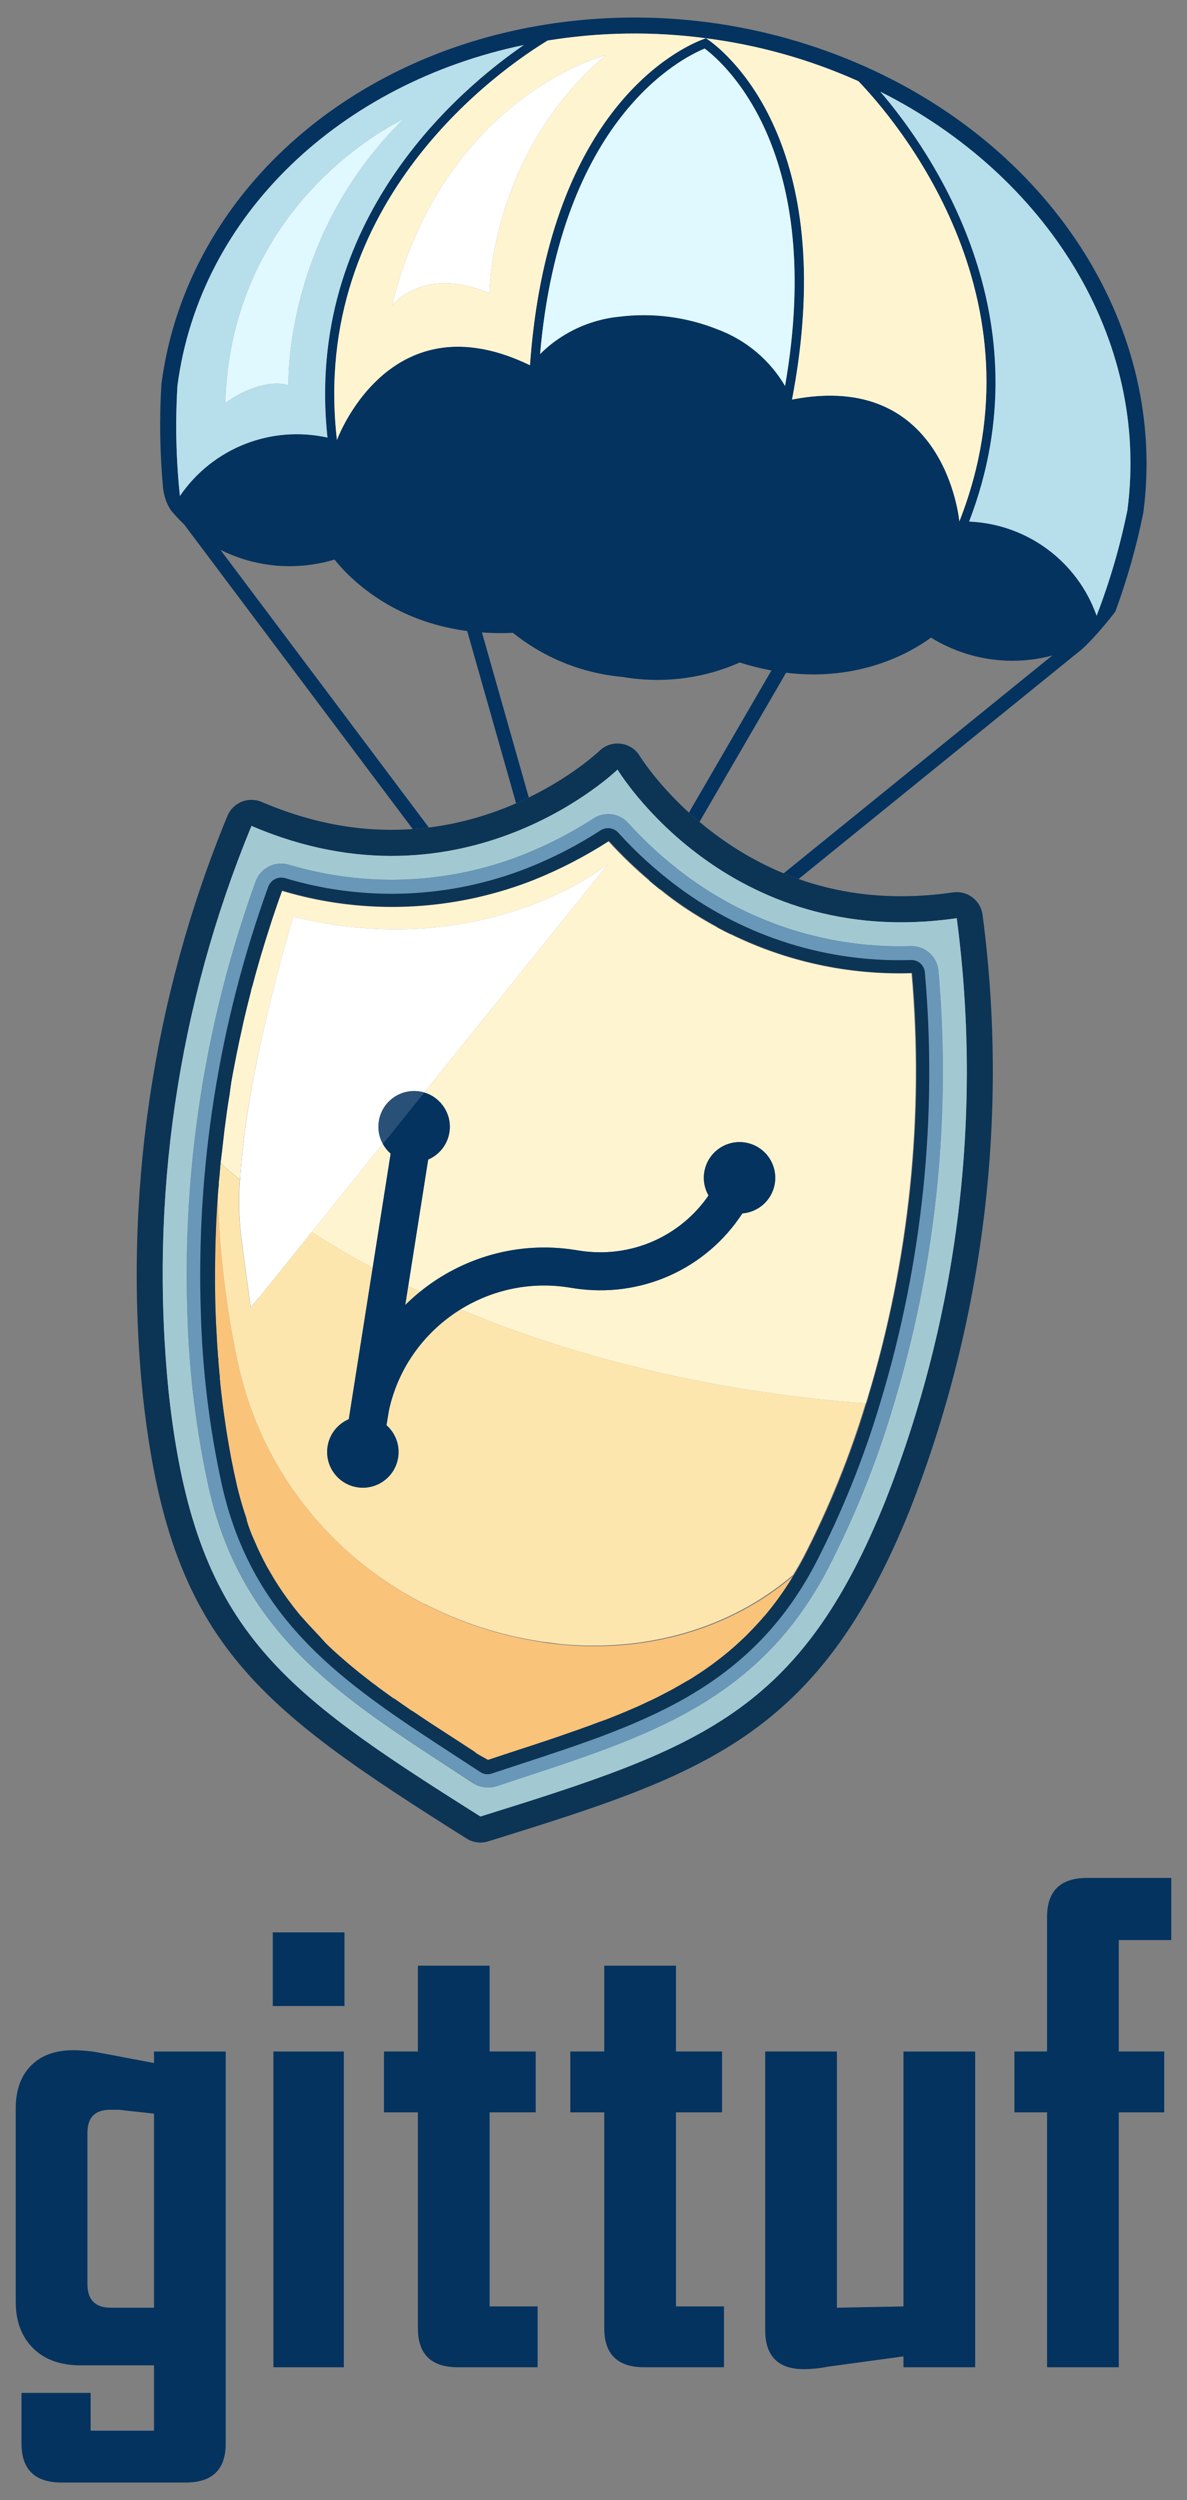 <?xml version="1.0" encoding="UTF-8"?>
<svg id="Layer_10" data-name="Layer 10" xmlns="http://www.w3.org/2000/svg" viewBox="0 0 475 1000">
  <rect x="0" y="0" width="475" height="1000" fill="#808080" stroke="none"/>
  <defs>
    <style>
      .cls-1, .cls-2 {
        fill: none;
      }

      .cls-1, .cls-2, .cls-3, .cls-4, .cls-5, .cls-6, .cls-7, .cls-8, .cls-9, .cls-10, .cls-11, .cls-12, .cls-13 {
        stroke-width: 0px;
      }

      .cls-2 {
        stroke: #fff;
        stroke-linecap: round;
        stroke-linejoin: round;
      }

      .cls-3 {
        opacity: .15;
      }

      .cls-3, .cls-10 {
        fill: #fff;
      }

      .cls-4 {
        fill: #f9c37a;
      }

      .cls-5 {
        fill: #a2c9d2;
      }

      .cls-6 {
        fill: #0c3455;
      }

      .cls-7 {
        fill: #e0f8ff;
      }

      .cls-8 {
        fill: #b7deeb;
      }

      .cls-9 {
        fill: #fde6ad;
      }

      .cls-11 {
        fill: #fff4d0;
      }

      .cls-12 {
        fill: #04335f;
      }

      .cls-13 {
        fill: #6897b8;
      }
    </style>
  </defs>
  <rect class="cls-12" x="109.152" y="772.927" width="28.692" height="29.461"/>
  <g>
    <path class="cls-1" d="M46.926,843.89h-2.886c-6.037,0-9.051,3.074-9.051,9.223v60.46c0,6.321,3.099,9.479,9.299,9.479h17.345v-77.624l-11.812-1.281c-.841-.168-1.805-.257-2.895-.257Z"/>
    <path class="cls-12" d="M61.632,825.189l-21.675-4.099c-1.702-.341-3.487-.597-5.357-.769-1.87-.168-3.654-.256-5.355-.256-7.141,0-12.75,2.049-16.828,6.148-4.084,4.099-6.121,9.823-6.121,17.165v77.368c0,7.686,2.293,13.834,6.885,18.446,4.587,4.611,10.964,6.917,19.126,6.917h29.325v26.131h-25.362v-15.115H8.602v20.239c0,10.416,5.38,15.628,16.14,15.628h49.52c10.708,0,16.064-5.212,16.064-15.628v-156.785h-28.693v4.611ZM61.632,923.052h-17.345c-6.2,0-9.299-3.158-9.299-9.479v-60.46c0-6.148,3.014-9.223,9.051-9.223h2.886c1.089,0,2.053.089,2.895.257l11.812,1.281v77.624Z"/>
    <rect class="cls-12" x="109.408" y="820.578" width="28.18" height="126.299"/>
    <path class="cls-12" d="M195.922,844.915h18.445v-24.337h-18.445v-34.329h-28.693v34.329h-13.577v24.337h13.577v86.335c0,10.42,5.34,15.627,16.028,15.627h31.878v-24.337h-19.213v-77.624Z"/>
    <path class="cls-12" d="M270.496,844.915h18.445v-24.337h-18.445v-34.329h-28.693v34.329h-13.577v24.337h13.577v86.335c0,10.42,5.34,15.627,16.028,15.627h31.878v-24.337h-19.213v-77.624Z"/>
    <path class="cls-12" d="M361.543,922.54l-26.643.512v-102.474h-28.692v111.441c0,10.42,5.184,15.627,15.554,15.627,1.362,0,2.89-.088,4.592-.256,1.697-.172,3.398-.428,5.099-.768l30.09-4.099v4.355h28.692v-126.299h-28.692v101.962Z"/>
    <path class="cls-12" d="M468.704,776.001v-24.85h-33.672c-10.688,0-16.028,5.212-16.028,15.628v53.799h-13.065v24.337h13.065v101.962h28.693v-101.962h18.189v-24.337h-18.189v-44.577h21.006Z"/>
  </g>
  <g>
    <path class="cls-1" d="M213.373,352.04c.038-.015.075-.033.111-.048-6.915,2.731-13.991,4.913-21.159,6.603l.028.037c7.12-1.693,14.15-3.87,21.019-6.592Z"/>
    <path class="cls-1" d="M186.961,252.41c-30.141-3.972-46.941-20.931-53.11-28.59-8.348,2.528-17.293,3.269-25.909,2.142-6.978-.913-13.619-2.97-19.727-6.031l83.39,111.067c13.324-1.666,25.078-5.387,34.926-9.683l-19.57-68.905Z"/>
    <path class="cls-1" d="M268.468,359.247c5.892,4.362,12.072,8.246,18.464,11.693l.184-.149c-6.361-3.437-12.515-7.307-18.382-11.65-1.51-1.127-2.971-2.313-4.443-3.488l-.125.216c1.426,1.136,2.841,2.286,4.303,3.378Z"/>
    <path class="cls-1" d="M259.844,352.32l.129-.223c-5.746-4.89-11.204-10.113-16.282-15.704-.077.049-.156.093-.232.142,5.108,5.621,10.6,10.873,16.384,15.785Z"/>
    <path class="cls-1" d="M421.084,262.188c-7.737,2.085-15.886,2.644-24.077,1.572-8.606-1.126-17.047-4.137-24.455-8.718-7.869,5.77-28.222,17.677-57.991,14.037l-34.643,59.661c8.787,7.396,19.999,14.945,33.675,20.588l107.492-87.14Z"/>
    <path class="cls-1" d="M292.474,373.554l-.181.146c22.392,10.967,47.241,16.405,72.441,15.595,5.01,57.267-.978,114.964-17.639,169.983-.2.674-.405,1.376-.632,2.047-.031-.002-.063-.005-.093-.007-6.405,21.142-14.712,41.661-24.82,61.305-1.338,2.515-2.716,4.912-4.114,7.251-26.024,22.234-59.762,30.821-92.982,27.737-2.791-.365-5.602-.733-8.43-1.103-15.924-2.455-31.353-7.443-45.699-14.776l-.386-.05c-2.914-1.502-5.785-3.11-8.619-4.798l-.364-.216-.958-.602c-7.899-4.813-15.276-10.366-22.046-16.561,6.862,6.305,14.35,11.948,22.375,16.828l.958.602.364.216c2.833,1.688,5.705,3.296,8.619,4.798l.386.05c14.347,7.333,29.775,12.321,45.7,14.776,2.832.483,5.641.85,8.429,1.103,33.159,3.083,66.605-5.427,92.573-27.407l.421-.636c1.398-2.339,2.763-4.626,4.115-7.251,10.117-19.662,18.431-40.2,24.838-61.363.228-.671.542-1.358.631-2.047,16.662-55.018,22.649-112.715,17.64-169.983-25.232.812-50.113-4.64-72.526-15.636Z"/>
    <path class="cls-1" d="M96.473,494.721l3.813,28.266.057-.071-3.794-28.129c-.225-1.896-.404-3.796-.539-5.698-.269-3.805-.36-7.621-.27-11.435.044-1.907.133-3.813.268-5.717,0-.01.001-.02.002-.029.001-.02.003-.04.004-.059-2.654-2.201-5.361-4.436-7.737-6.676-.003.03-.005.06-.008.09,2.474,2.23,5.038,4.43,7.663,6.608-.538,7.617-.357,15.267.541,22.85Z"/>
    <path class="cls-1" d="M256.055,302.455l.001.002c.128.211,6.654,10.723,19.628,22.582l33.015-56.857c-4.2-.781-8.445-1.837-12.682-3.184-13.677,6.047-28.741,8.217-43.59,6.275-1.123-.147-2.243-.317-3.363-.512-1.058-.09-2.185-.214-3.308-.361-14.847-1.942-28.847-7.914-40.507-17.276-4.204.201-8.343.138-12.387-.143l18.743,65.997c17.75-8.636,28.056-18.443,28.256-18.637,4.817-4.681,12.739-3.646,16.193,2.114Z"/>
    <path class="cls-1" d="M186.418,359.922l-.036-.048c-24.292,4.719-49.507,3.552-73.472-3.659-.02.053-.039.11-.059.163,24.003,7.186,49.252,8.318,73.567,3.544Z"/>
    <path class="cls-12" d="M346.154,26.608c-19.983-8.896-41.112-14.846-62.801-17.683-21.691-2.837-43.641-2.523-65.239.935-82.301,13.208-143.984,70.921-153.492,143.611l-.031.249-.013.194c-.839,13.753-.581,27.657.686,41.39.611,4.923,2.472,7.936,3.384,9.12l.001 0c1.572,1.877,3.245,3.641,5.001,5.3l91.511,121.884c2.182-.155,4.338-.348,6.444-.611l-83.39-111.067c6.108,3.062,12.749,5.119,19.727,6.031,8.616,1.127,17.561.386,25.909-2.142,6.168,7.66,22.969,24.618,53.11,28.59l19.57,68.905c1.751-.764,3.446-1.544,5.075-2.336l-18.743-65.997c4.043.281,8.182.344,12.387.143,11.661,9.362,25.66,15.333,40.507,17.276,1.123.147,2.249.271,3.308.361,1.12.194,2.24.365,3.363.512,14.849,1.942,29.914-.228,43.59-6.275,4.237,1.347,8.483,2.403,12.682,3.184l-33.015,56.857c1.339,1.223,2.759,2.46,4.233,3.702l34.643-59.661c29.768,3.64,50.122-8.267,57.991-14.037,7.409,4.581,15.849,7.593,24.455,8.718,8.191,1.072,16.341.513,24.077-1.572l-107.492,87.14c1.937.799,3.929,1.554,5.965,2.271l113.457-91.976c6.627-6.107,13.126-14.77,13.327-15.04,4.687-12.761,8.432-25.949,11.132-39.276l.047-.248.025-.191c9.508-72.69-35.256-144.327-111.391-178.26ZM451.16,204.033c-2.918,14.405-7.041,28.539-12.327,42.253-7.75-21.92-28.046-36.719-51.016-37.669,31.459-81.869-15.452-148.518-35.552-171.961,66.479,33.381,107.887,98.639,98.895,167.376ZM71.007,154.306c8.991-68.738,65.79-121.15,138.619-136.308-25.453,17.483-87.929,69.824-78.586,157.031-22.44-4.99-45.861,4.09-58.988,23.279l-.009.066c-.036-.005-.062-.038-.057-.074-1.547-14.612-1.875-29.327-.979-43.994ZM383.902,208.568s-5.393-60.704-66.955-48.757c1.981-10.366,3.288-20.058,4.029-29.112,7.171-87.52-38.46-115.39-38.46-115.39,0,0-51.263,15.196-66.845,101.615-1.612,8.94-2.842,18.642-3.594,29.168-7.934-3.85-15.164-6.026-21.73-6.923-.73-.1-1.451-.183-2.165-.252-18.547-1.783-31.601,6.744-40.152,16.068-2.631,2.869-4.836,5.813-6.643,8.555-.451.686-.879,1.358-1.282,2.014-.604.984-1.153,1.93-1.648,2.823-.33.595-.637,1.167-.921,1.711-1.842,3.537-2.701,5.9-2.701,5.9C123.742,79.873,201.468,26.908,219.133,16.219c20.968-3.417,42.326-3.723,63.383-.91,21.073,2.698,41.634,8.487,61.018,17.182,14.321,14.873,75.809,86.048,40.367,176.076ZM281.988,19.428c8.117,6.074,48.447,41.587,32.169,134.961-6.072-10.338-15.531-18.353-26.878-22.591-12.464-5.008-25.994-6.778-39.326-5.144-7.046.688-13.803,2.785-19.905,6.091-1.525.827-3.009,1.729-4.447,2.704-1.438.975-2.829,2.022-4.168,3.138-1.146.955-2.243,1.972-3.308,3.027v-0c8.246-94.192,56.494-118.363,65.863-122.186Z"/>
    <path class="cls-12" d="M192.353,358.632l-.028-.037c-1.974.466-3.955.892-5.943,1.278l.036.048c1.985-.39,3.963-.821,5.935-1.29Z"/>
    <path class="cls-12" d="M264.166,355.87l.125-.216c-1.459-1.164-2.898-2.349-4.318-3.558l-.129.223c1.42,1.207,2.862,2.388,4.322,3.55Z"/>
    <path class="cls-12" d="M292.293,373.701l.181-.146c-1.803-.884-3.588-1.807-5.358-2.763l-.184.149c1.771.955,3.557,1.877,5.361,2.76Z"/>
    <path class="cls-8" d="M352.265,36.657c20.101,23.443,67.011,90.092,35.552,171.961,22.97.95,43.266,15.749,51.016,37.669,5.286-13.714,9.409-27.848,12.327-42.253,8.992-68.737-32.416-133.996-98.895-167.376Z"/>
    <path class="cls-8" d="M72.042,198.374l.009-.066c13.127-19.189,36.548-28.27,58.988-23.279-9.343-87.207,53.134-139.548,78.586-157.031-72.829,15.158-129.628,67.571-138.619,136.308-.896,14.666-.569,29.382.979,43.994-.005.036.021.069.057.074ZM161.446,47.673c-48.097,47.044-46.016,106.348-46.016,106.348-12.019-3.126-25.28,7.203-25.28,7.203,2.462-82.163,71.295-113.551,71.295-113.551Z"/>
    <path class="cls-8" d="M223.601,135.448c-1.438.975-2.829,2.022-4.168,3.138,1.339-1.117,2.73-2.164,4.168-3.138Z"/>
    <path class="cls-8" d="M216.125,141.613c1.065-1.055,2.163-2.072,3.308-3.027-1.146.955-2.243,1.972-3.308,3.027v0Z"/>
    <path class="cls-8" d="M228.049,132.744c-1.524.827-3.009,1.729-4.447,2.704,1.438-.975,2.922-1.877,4.447-2.704Z"/>
    <path class="cls-7" d="M216.125,141.613c1.065-1.055,2.163-2.072,3.308-3.027,1.339-1.117,2.73-2.164,4.168-3.138,1.438-.975,2.923-1.877,4.447-2.704,6.102-3.306,12.859-5.403,19.905-6.091,13.332-1.634,26.862.136,39.326,5.144,11.347,4.238,20.806,12.253,26.878,22.591,16.278-93.374-24.052-128.887-32.169-134.961-9.369,3.823-57.617,27.993-65.863,122.186Z"/>
    <path class="cls-7" d="M115.43,154.021s-2.081-59.304,46.016-106.348c0,0-68.833,31.388-71.295,113.551,0,0,13.261-10.329,25.28-7.203Z"/>
    <path class="cls-11" d="M219.133,16.219c-17.665,10.689-95.391,63.654-84.298,159.769,0,0,.859-2.363,2.701-5.9.283-.544.591-1.116.921-1.711.495-.893,1.044-1.839,1.648-2.823.403-.656.83-1.329,1.282-2.014,1.807-2.742,4.012-5.686,6.643-8.555,8.551-9.323,21.605-17.851,40.152-16.068.714.069,1.435.152,2.165.252,6.566.897,13.797,3.073,21.73,6.923.752-10.526,1.982-20.228,3.594-29.168,15.582-86.42,66.845-101.615,66.845-101.615-21.057-2.813-42.416-2.507-63.383.91ZM195.836,117.303c-26.479-11.345-38.954,4.857-38.954,4.857,20.726-83.765,85.593-100.135,85.593-100.135-46.589,39.474-46.639,95.278-46.639,95.278Z"/>
    <path class="cls-11" d="M343.535,32.492c-19.384-8.695-39.945-14.484-61.018-17.182,0,0,45.631,27.87,38.46,115.39-.742,9.054-2.049,18.746-4.029,29.112,61.562-11.947,66.955,48.757,66.955,48.757,35.442-90.028-26.046-161.203-40.367-176.076Z"/>
    <path class="cls-10" d="M156.882,122.16s12.475-16.202,38.954-4.857c0,0,.05-55.804,46.639-95.278,0,0-64.867,16.37-85.593,100.135Z"/>
    <path class="cls-6" d="M279.917,328.741c-1.475-1.242-2.895-2.479-4.233-3.702-12.974-11.859-19.5-22.371-19.628-22.582l-.001-.002c-3.455-5.76-11.376-6.794-16.193-2.114-.2.194-10.506,10.001-28.256,18.637-1.629.792-3.323,1.572-5.075,2.336-9.848,4.296-21.601,8.017-34.926,9.683-2.106.263-4.262.456-6.444.611-7.647.542-15.74.406-24.246-.707-12.017-1.572-24.187-4.981-36.17-10.13l-.001-0c-5.339-2.295-11.524.223-13.741,5.595l-.001.001c-30.137,72.998-41.846,153.116-33.852,231.756,10.691,98.689,45.307,124.171,129.552,177.274l.001 0c2.58,1.626,5.742,2.039,8.653,1.132l.001-0c85.111-26.515,131.993-41.12,168.769-132.694,29.623-75.372,39.673-157.653,29.061-237.941v-.001c-.762-5.757-6.084-9.78-11.83-8.942h0c-12.868,1.874-25.475,2.028-37.469.462l-.014-.002c-8.771-1.147-16.868-3.19-24.318-5.813-2.036-.717-4.027-1.472-5.965-2.271-13.676-5.643-24.888-13.191-33.675-20.588ZM382.859,367.262c10.408,78.743.626,158.84-28.429,232.763-34.241,85.266-74.192,99.15-162.171,126.56-80.942-51.02-114.482-74.796-124.75-169.583-7.84-77.128,3.539-154.998,33.123-226.657,85.501,36.738,146.49-22.531,146.49-22.531,0,0,43.708,72.851,135.738,59.448Z"/>
    <path class="cls-6" d="M74.747,503.415c.102-7.347.38-14.685.831-22.008-.451,7.323-.729,14.661-.831,22.008Z"/>
    <path class="cls-6" d="M239.203,326.447c1.189-.501,2.439-.775,3.692-.83-1.253.055-2.503.329-3.692.83Z"/>
    <path class="cls-6" d="M75.578,481.407c.903-14.646,2.502-29.233,4.789-43.711-2.287,14.478-3.886,29.065-4.789,43.711Z"/>
    <path class="cls-6" d="M83.577,595.248c-5.039-22.938-7.922-46.298-8.61-69.773.679,23.503,3.558,46.89,8.599,69.856,13.94,61.364,56.938,85.873,105.757,117.925,1.373.885,2.91,1.432,4.489,1.635-1.582-.229-3.116-.805-4.478-1.717-48.824-32.024-91.817-56.561-105.757-117.925Z"/>
    <path class="cls-6" d="M107.608,346.576c-1.786.899-3.325,2.289-4.4,4.059,1.075-1.771,2.614-3.16,4.4-4.059Z"/>
    <path class="cls-6" d="M145.277,351.424c3.797.303,7.601.459,11.404.459-3.803,0-7.607-.156-11.404-.459Z"/>
    <path class="cls-6" d="M174.591,350.762c-5.903.743-11.846,1.118-17.791,1.123,5.946-.005,11.889-.38,17.791-1.123Z"/>
    <path class="cls-6" d="M107.608,346.576c1.787-.899,3.82-1.307,5.882-1.115-2.062-.192-4.095.216-5.882,1.115Z"/>
    <path class="cls-6" d="M82.213,426.859c1.973-10.815,4.334-21.563,7.076-32.221-2.743,10.658-5.103,21.406-7.076,32.221Z"/>
    <path class="cls-6" d="M128.304,349.028c3.259.658,6.533,1.206,9.818,1.635-3.286-.429-6.559-.976-9.818-1.635Z"/>
    <path class="cls-6" d="M92.161,384.01c1.999-7.064,4.167-14.086,6.504-21.059-2.337,6.973-4.505,13.995-6.504,21.059Z"/>
    <path class="cls-6" d="M193.932,714.906c-.021-.003-.042-.002-.062-.005.02.002.041.003.062.005Z"/>
    <path class="cls-6" d="M209.265,341.892c-11.215,4.423-22.867,7.383-34.674,8.87,11.807-1.487,23.459-4.447,34.674-8.87Z"/>
    <path class="cls-6" d="M230.698,331.521c-6.875,3.981-14.038,7.448-21.433,10.371,7.395-2.923,14.559-6.39,21.433-10.371Z"/>
    <path class="cls-5" d="M247.121,307.814s-60.989,59.268-146.49,22.531c-29.584,71.659-40.963,149.529-33.123,226.657,10.269,94.787,43.808,118.563,124.75,169.583,87.979-27.41,127.929-41.294,162.171-126.56,29.054-73.923,38.837-154.02,28.429-232.763-92.03,13.403-135.738-59.448-135.738-59.448ZM311.693,370.09c1.866.668,3.745,1.298,5.637,1.888,3.783,1.181,7.615,2.204,11.488,3.068,11.614,2.591,23.58,3.741,35.631,3.369,2.144-.055,4.166.517,5.883,1.553,1.718,1.036,3.132,2.537,4.059,4.341.619,1.202,1.02,2.539,1.153,3.963,4.498,51.339.363,103.017-12.183,152.896-1.792,7.126-3.756,14.214-5.891,21.26-6.702,22.537-15.499,44.397-26.277,65.294-29.228,55.718-77.11,68.339-132.503,86.759-1.554.502-3.179.635-4.757.425-.021-.002-.042-.003-.062-.005-.02-.003-.039-.008-.059-.01-1.579-.203-3.116-.75-4.489-1.635-48.82-32.052-91.817-56.561-105.757-117.925-5.041-22.966-7.92-46.353-8.599-69.856-.249-7.358-.321-14.713-.22-22.06.102-7.347.38-14.685.831-22.008.903-14.646,2.502-29.233,4.789-43.711.573-3.62,1.187-7.232,1.846-10.837,1.973-10.815,4.334-21.563,7.076-32.221.915-3.553,1.872-7.096,2.871-10.628,1.999-7.064,4.167-14.086,6.504-21.059,1.168-3.486,2.38-6.961,3.633-10.422.247-.671.553-1.303.911-1.894,1.075-1.771,2.614-3.16,4.4-4.059,1.787-.899,3.82-1.307,5.882-1.115.687.064,1.378.195,2.063.396,4.212,1.262,8.47,2.306,12.751,3.171,3.259.658,6.532,1.206,9.818,1.635,2.381.311,4.765.57,7.154.761,3.797.303,7.601.459,11.404.459.04,0,.079.002.118.002,5.946-.005,11.889-.38,17.791-1.123,11.807-1.487,23.459-4.447,34.674-8.87,7.395-2.923,14.559-6.39,21.433-10.371,2.292-1.327,4.552-2.711,6.776-4.152.556-.365,1.136-.672,1.729-.923,1.189-.501,2.439-.775,3.692-.83,3.13-.137,6.273,1.094,8.491,3.573,7.119,7.856,14.999,14.988,23.525,21.29,11.317,8.352,23.719,14.933,36.781,19.611Z"/>
    <path class="cls-13" d="M274.911,350.479c-8.526-6.302-16.406-13.433-23.525-21.29-2.218-2.478-5.36-3.71-8.491-3.573-1.253.055-2.503.329-3.692.83-.594.25-1.173.558-1.729.923-2.225,1.44-4.484,2.824-6.776,4.152-6.875,3.981-14.038,7.448-21.433,10.371-11.215,4.423-22.867,7.383-34.674,8.87-5.903.743-11.846,1.118-17.791,1.123-.04 0-.079-.002-.118-.002-3.803-0-7.607-.156-11.404-.459-2.389-.191-4.773-.45-7.154-.761-3.285-.429-6.559-.976-9.818-1.635-4.281-.865-8.538-1.909-12.751-3.171-.685-.201-1.376-.332-2.063-.396-2.062-.192-4.095.216-5.882,1.115-1.786.899-3.325,2.289-4.4,4.059-.358.59-.664,1.223-.911,1.894-1.253,3.461-2.464,6.936-3.633,10.422-2.337,6.973-4.505,13.995-6.504,21.059-.999,3.532-1.956,7.075-2.871,10.628-2.743,10.658-5.103,21.406-7.076,32.221-.658,3.605-1.273,7.218-1.846,10.837-2.287,14.478-3.886,29.065-4.789,43.711-.451,7.323-.729,14.661-.831,22.008-.101,7.347-.029,14.702.22,22.06.688,23.475,3.571,46.835,8.61,69.773,13.94,61.364,56.934,85.901,105.757,117.925,1.362.912,2.896,1.489,4.478,1.717.02.003.039.008.059.01.02.003.041.002.062.005,1.578.21,3.203.076,4.757-.425,55.393-18.42,103.275-31.041,132.503-86.759,10.778-20.897,19.576-42.757,26.277-65.294,2.135-7.046,4.099-14.135,5.891-21.26,12.546-49.879,16.681-101.557,12.183-152.896-.132-1.423-.534-2.76-1.153-3.963-.927-1.804-2.341-3.305-4.059-4.341-1.717-1.036-3.739-1.608-5.883-1.553-12.051.373-24.017-.778-35.631-3.369-3.872-.864-7.705-1.887-11.488-3.068-1.892-.59-3.772-1.22-5.637-1.888-13.062-4.678-25.465-11.259-36.781-19.611ZM364.586,384.008c2.862-.077,5.284,2.098,5.516,4.953,5.089,57.956-.962,116.35-17.824,172.032-6.617,22.202-15.287,43.74-25.899,64.335-28.305,54.017-75.53,66.108-129.397,83.999-1.553.596-3.298.419-4.701-.475-47.48-31.148-89.92-54.996-103.42-114.593-4.984-22.626-7.823-45.672-8.48-68.832-1.969-58.144,7.195-116.128,26.997-170.832.127-.332.284-.645.466-.937.545-.877,1.314-1.567,2.204-2.018,1.187-.602,2.589-.78,3.962-.409,3.994,1.2,8.023,2.228,12.077,3.084,12.165,2.567,24.556,3.584,36.883,3.066,4.108-.173,8.21-.517,12.294-1.031,4.083-.514,8.148-1.198,12.186-2.052,8.074-1.708,16.032-4.096,23.789-7.159,10.192-4.033,19.955-9.073,29.147-15.044,2.244-1.391,5.158-1.01,6.969.912,7.357,8.136,15.504,15.518,24.324,22.039,26.832,19.824,59.562,30.028,92.906,28.964Z"/>
    <path class="cls-4" d="M224.782,657.877c-2.787-.253-5.597-.62-8.429-1.103-15.925-2.455-31.354-7.443-45.7-14.776l-.386-.05c-2.914-1.502-5.786-3.11-8.619-4.798l-.364-.216-.958-.602c-8.025-4.88-15.513-10.524-22.375-16.828-11.432-10.461-21.13-22.757-28.657-36.443-1.879-3.412-3.631-6.947-5.229-10.575-2.968-6.769-5.409-13.758-7.297-20.904-.441-1.627-.845-3.249-1.212-4.866-.167-.862-.366-1.701-.537-2.536-.514-2.281-.914-4.154-1.425-6.883-.512-2.729-1.041-5.32-1.481-8.179-2.731-16.615-4.392-33.389-4.974-50.217l-.004-.127c-.138,1.94-.27,3.872-.363,5.711l-.224,4.286c-.122,2.646-.217,5.295-.311,7.945-.037,1.564-.072,2.905-.093,4.359-.053,2.832-.083,5.63-.089,8.394.003,1.261-.021,2.519-.018,3.78.036,4.011.098,8.026.248,12.025.059,1.269.089,2.533.147,3.802.058.848.087,1.272.148,2.513s.12,2.509.206,3.781l.092,1.861c.053,1.099.16,2.206.24,3.309l.168,2.572c.177.359.13.717.087,1.048.122,1.641.274,3.258.424,4.903.08.683.126,1.389.206,2.072l-.047.358c.042.538.225,1.066.159,1.562.274,2.614.553,5.2.886,7.793l.416,3.249.918,6.48.556,3.463c.356,2.204.743,4.384,1.127,6.592.205,1.007.382,2.011.558,3.015.624,3.164,1.274,6.331,1.987,9.45.51,2.308,1.09,4.514,1.698,6.723l.5,1.747c.541,1.864,1.141,3.708,1.747,5.496l.217.701c-.014.064-.023.128-.026.193.543,2.06,1.301,3.981,2.035,5.87l.623,1.454c.636,1.344,1.244,2.909,1.901,4.312l.705,1.465c.858,1.793,1.723,3.532,2.651,5.222l.293.543c.873,1.459,1.733,3.029,2.634,4.492l.389.667.376.554c1.319,2.134,2.678,4.161,4.1,6.14l.639.896c1.474,2.014,3.006,4.008,4.577,5.922l.219.253.339.409.366.412c1.88,2.123,3.839,4.285,5.836,6.367l.318.35.394.416.545.548,2.716,3.017.942.936c1.272,1.203,2.571,2.41,3.901,3.592l.854.756,3.195,2.772,1.365,1.131,2.909,2.398.837.67.611.472,2.236,1.75,1.194.941.637.476.844.615,1.071.812.587.441c1.966,1.462,3.964,2.9,5.989,4.342l.193.025.463.313,6.676,4.656.193.025c2.265,1.529,4.556,3.089,6.903,4.629l.543.351.36.243,10.849,7.023,2.245,1.471,3.77,2.455.94.739.801.525,3.813,2.124,8.2-2.71.936-.298,4.919-1.626,1.492-.477,3.19-1.04,1.788-.607,2.928-.962,1.789-.607,2.932-.989,1.616-.573,3.228-1.119,1.292-.447c1.495-.505,2.965-1.041,4.437-1.577l.587-.203,3.74-1.388,1.503-.56,2.939-1.045,1.654-.652,2.574-1.036,1.716-.7,2.459-1.023,1.724-.755,2.405-1.03,1.699-.786,2.36-1.12,1.67-.762,2.425-1.196,1.504-.784c.926-.439,1.804-.941,2.706-1.411l1.172-.603,3.754-2.143.789-.457,3.028-1.733,1.346-.861,2.296-1.493,1.474-.984,2.096-1.463,1.485-1.067,1.99-1.505,1.496-1.149c.654-.503,1.471-1.181,1.942-1.567s.97-.77,1.444-1.184l1.929-1.681,1.364-1.222c.665-.585,1.31-1.23,1.978-1.843l1.248-1.182c.71-.72,1.452-1.463,2.17-2.238.322-.322.64-.617.939-.97,1.035-1.06,2.049-2.161,3.038-3.301l.732-.885c.742-.743,1.474-1.628,2.179-2.517.396-.453.739-.94,1.107-1.396l1.788-2.316,1.161-1.585,1.615-2.282,1.182-1.751c.493-.776,1.123-1.73,1.509-2.324.386-.594.776-1.216,1.141-1.868l.278-.421c-25.968,21.98-59.415,30.49-92.573,27.407Z"/>
    <path class="cls-9" d="M92.114,529.119c.44,2.859.969,5.45,1.481,8.179.511,2.729.911,4.602,1.425,6.883.171.835.37,1.674.537,2.536.367,1.617.772,3.239,1.212,4.866,1.888,7.146,4.329,14.135,7.297,20.904,1.598,3.627,3.349,7.163,5.229,10.575,7.527,13.686,17.225,25.982,28.657,36.443,6.77,6.195,14.147,11.748,22.046,16.561l.958.602.364.216c2.834,1.687,5.705,3.296,8.619,4.798l.386.05c14.347,7.333,29.775,12.321,45.699,14.776,2.828.37,5.638.738,8.43,1.103,33.22,3.084,66.957-5.503,92.982-27.737,1.398-2.339,2.776-4.736,4.114-7.251,10.108-19.643,18.415-40.162,24.82-61.305-10.548-.739-21.163-1.82-31.902-3.225-1.123-.147-2.237-.307-3.356-.461-7.524-1.03-14.962-2.203-22.305-3.516-14.752-2.638-29.121-5.832-43.032-9.529-8.853-2.353-17.52-4.911-25.983-7.658-4.531-1.47-9.001-2.994-13.411-4.571-7.57-2.707-14.915-5.598-22.105-8.601-14.005,8.678-24.629,22.713-28.518,39.841-.121.584-.563,3.214-1.098,6.468,3.534,3.127,5.456,7.927,4.667,12.934-1.229,7.797-8.549,13.123-16.346,11.893-7.797-1.229-13.124-8.549-11.893-16.346.794-5.033,4.131-9.023,8.489-10.898l9.541-60.497c-5.124-2.741-10.118-5.555-14.953-8.447.002-.008.004-.017.007-.026-3.214-1.92-6.364-3.871-9.447-5.853l-.006.006-.004.006-10.63,13.189-10.63,13.189v-0.0 0l-3.092,3.836-.018-.136-.057.071-3.813-28.266c-.898-7.583-1.079-15.234-.541-22.85-2.625-2.178-5.189-4.377-7.663-6.608-.252,2.63-.4,5.272-.742,7.89l.018-.138c.032,1.041-.081,1.895-.196,2.776-.072.989-.143,1.987-.214,2.984l.004.127c.582,16.828,2.243,33.601,4.974,50.217Z"/>
    <path class="cls-9" d="M168.105,516.663c-1.592-.744-3.165-1.501-4.736-2.26l-1.194,7.572c1.888-1.872,3.869-3.643,5.93-5.313Z"/>
    <path class="cls-11" d="M156.323,461.443c-1.274-1.116-2.338-2.445-3.146-3.928l-28.455,35.311h0c3.083,1.982,6.233,3.933,9.447,5.853-.003.008-.005.017-.007.026,4.835,2.893,9.829,5.706,14.953,8.447l7.208-45.709Z"/>
    <path class="cls-11" d="M117.337,366.713c5.141,1.249,10.148,2.228,15.03,2.987,2.008.313,4.001.598,5.963.835,2.245.271,4.46.493,6.645.67.108.009.214.013.322.021,4.799.379,9.454.545,13.952.519,1.532-.009,3.048-.039,4.545-.09,5.988-.204,11.685-.734,17.074-1.51,1.797-.259,3.559-.544,5.286-.855s3.421-.645,5.079-1c1.657-.356,3.28-.732,4.865-1.127,1.983-.494,3.91-1.016,5.779-1.561,3.738-1.09,7.247-2.27,10.517-3.493,8.173-3.059,14.854-6.388,19.892-9.252,1.612-.916,3.056-1.786,4.327-2.583,1.668-1.046,3.038-1.969,4.099-2.714.707-.497,1.277-.914,1.705-1.236.43-.322.718-.549.863-.664.072-.058.108-.088.108-.088l-73.661,91.408c6.805,1.982,11.244,8.749,10.111,15.935-.794,5.033-4.131,9.023-8.49,10.898l-7.978,50.591c1.57.759,3.143,1.515,4.736,2.26,16.814-13.618,39.083-20.306,61.872-16.72l1.842.29c20.549,3.251,40.358-5.608,51.707-22.051-1.836-3.224-2.428-7.151-1.329-10.998,2.17-7.589,10.084-11.984,17.673-9.814,7.59,2.17,11.984,10.084,9.814,17.673-1.685,5.896-6.841,9.847-12.613,10.307-14.422,22.15-40.548,34.165-67.621,29.907l-1.84-.29c-15.556-2.456-30.8,1.022-43.336,8.791,7.191,3.003,14.536,5.894,22.105,8.601,4.41,1.577,8.88,3.101,13.411,4.571,8.463,2.747,17.129,5.305,25.983,7.658,13.911,3.697,28.28,6.891,43.032,9.529,7.343,1.313,14.781,2.486,22.305,3.516,1.119.153,2.234.314,3.356.461,10.739,1.405,21.354,2.486,31.902,3.225.031.002.063.005.093.007.228-.671.433-1.372.632-2.047,16.662-55.018,22.649-112.715,17.639-169.983-25.2.811-50.049-4.627-72.441-15.595-1.804-.884-3.59-1.805-5.361-2.76-6.391-3.448-12.572-7.332-18.464-11.693-1.462-1.092-2.877-2.242-4.303-3.378-1.46-1.162-2.902-2.343-4.322-3.55-5.785-4.913-11.276-10.164-16.384-15.785-9.434,6.06-19.416,11.22-29.821,15.401-.051.02-.102.037-.154.057-.037.015-.074.033-.111.048-6.87,2.722-13.899,4.898-21.019,6.592-1.972.469-3.95.9-5.935,1.29-24.315,4.775-49.564,3.642-73.567-3.544-1.41,3.827-2.763,7.819-4.079,11.764l-1.148,3.632c-.941,2.903-1.854,5.81-2.711,8.724-.375,1.156-.783,2.559-1.149,3.856-.964,3.292-1.875,6.619-2.763,9.978-.211.757-.501,1.475-.602,2.247-1.079,4.174-2.053,8.193-3.013,12.327l-.648,3.025c-.721,3.156-1.39,6.347-2.029,9.513l-.76,3.879c-.584,3.174-1.277,6.333-1.695,9.529-.137,1.047-.27,2.066-.408,3.113-.744,4.19-1.299,8.432-1.851,12.647l-.22,1.68c-.458,3.723-.801,7.404-1.276,11.041-.065.496-.133,1.019-.198,1.515-.011.108-.018.216-.028.324,2.376,2.24,5.083,4.474,7.737,6.676,1.59-28.336,10.019-66.224,21.323-105.136Z"/>
    <path class="cls-10" d="M191.231,368.289c-1.658.356-3.351.69-5.079,1s-3.489.596-5.286.855c1.797-.259,3.559-.544,5.287-.855,1.727-.31,3.42-.645,5.078-1Z"/>
    <path class="cls-10" d="M145.296,371.226c-.108-.009-.214-.013-.322-.021-2.185-.177-4.399-.399-6.645-.67,2.245.271,4.46.493,6.645.67.108.009.214.013.322.021Z"/>
    <path class="cls-10" d="M242.415,346.323c.43-.322.718-.549.863-.664-.145.115-.434.342-.863.664Z"/>
    <path class="cls-10" d="M236.611,350.273c1.668-1.046,3.038-1.969,4.099-2.714-1.061.745-2.431,1.668-4.099,2.714-1.271.797-2.715,1.666-4.327,2.583-5.038,2.864-11.718,6.193-19.892,9.252,8.173-3.059,14.854-6.388,19.892-9.252,1.612-.916,3.056-1.786,4.327-2.583Z"/>
    <polygon class="cls-10" points="114.082 506.028 124.712 492.839 124.716 492.833 124.712 492.839 114.082 506.028"/>
    <path class="cls-10" d="M100.343,522.916l.018.136,3.092-3.836v-0c-.002-.05-.004-.101-.006-.151l-3.104,3.851Z"/>
    <path class="cls-2" d="M145.296,371.226c-.108-.009-.214-.013-.322-.021"/>
    <path class="cls-2" d="M191.231,368.289c-1.658.356-3.351.69-5.079,1"/>
    <path class="cls-10" d="M96.014,471.849c.069.057.138.115.207.172.086-1.777.198-3.591.338-5.44.278-3.698.664-7.536,1.148-11.498,3.144-25.751,10.437-56.722,19.63-88.37,5.141,1.249,10.148,2.227,15.03,2.987-4.882-.76-9.889-1.738-15.03-2.987-11.304,38.912-19.733,76.8-21.323,105.136-.001.019-.003.039-.004.059.001-.02.003-.04.004-.059Z"/>
    <path class="cls-2" d="M232.284,352.856c1.612-.916,3.056-1.786,4.327-2.583"/>
    <path class="cls-6" d="M271.68,355.044c-8.82-6.52-16.967-13.903-24.324-22.039-1.811-1.921-4.725-2.302-6.969-.912-9.192,5.971-18.955,11.011-29.147,15.044-7.757,3.063-15.715,5.451-23.789,7.159-4.037.854-8.103,1.538-12.186,2.052-4.084.514-8.186.858-12.294,1.031-12.327.519-24.718-.499-36.883-3.066-4.054-.856-8.084-1.883-12.077-3.084-1.373-.371-2.774-.193-3.962.409-.89.451-1.659,1.141-2.204,2.018-.182.292-.339.605-.466.937-19.802,54.704-28.966,112.688-26.997,170.832.656,23.159,3.495,46.205,8.48,68.832,13.499,59.597,55.939,83.445,103.42,114.593,1.403.894,3.147,1.07,4.701.475,53.868-17.891,101.093-29.982,129.397-83.999,10.612-20.594,19.282-42.132,25.899-64.335,16.863-55.682,22.913-114.076,17.824-172.032-.232-2.854-2.654-5.029-5.516-4.953-33.344,1.064-66.074-9.14-92.906-28.964ZM347.36,559.172c-.089.689-.404,1.376-.631,2.047-6.407,21.163-14.721,41.702-24.838,61.363-1.352,2.625-2.717,4.912-4.115,7.251l-.421.636-.278.421c-.365.653-.755,1.274-1.141,1.868-.386.594-1.015,1.548-1.509,2.324l-1.182,1.751-1.615,2.282-1.161,1.585-1.788,2.316c-.368.456-.711.944-1.107,1.396-.705.889-1.437,1.773-2.179,2.517l-.732.885c-.989,1.141-2.003,2.241-3.038,3.301-.298.353-.617.648-.939.97-.718.775-1.46,1.518-2.17,2.238l-1.248,1.182c-.668.613-1.313,1.257-1.978,1.843l-1.364,1.222-1.929,1.681c-.474.414-.973.797-1.444,1.184s-1.288,1.064-1.942,1.567l-1.496,1.149-1.99,1.505-1.485,1.067-2.096,1.463-1.474.984-2.296,1.493-1.346.861-3.028,1.733-.789.457-3.754,2.143-1.172.603c-.902.47-1.78.972-2.706,1.411l-1.504.784-2.425,1.196-1.67.762-2.36,1.12-1.699.786-2.405,1.03-1.724.755-2.459,1.023-1.716.7-2.574,1.036-1.654.652-2.939,1.045-1.503.56-3.74,1.388-.587.203c-1.472.536-2.943,1.072-4.437,1.577l-1.292.447-3.228,1.119-1.616.573-2.932.989-1.789.607-2.928.962-1.788.607-3.19,1.04-1.492.477-4.919,1.626-.936.298-8.2,2.71-3.813-2.124-.801-.525-.94-.739-3.77-2.455-2.245-1.471-10.849-7.023-.36-.243-.543-.351c-2.348-1.54-4.638-3.1-6.903-4.629l-.193-.025-6.676-4.656-.463-.313-.193-.025c-2.025-1.442-4.023-2.88-5.989-4.342l-.587-.441-1.071-.812-.844-.615-.637-.476-1.194-.941-2.236-1.75-.611-.472-.837-.67-2.909-2.398-1.365-1.131-3.195-2.772-.854-.756c-1.331-1.183-2.629-2.389-3.901-3.592l-.942-.936-2.716-3.017-.545-.548-.394-.416-.318-.35c-1.998-2.082-3.956-4.244-5.836-6.367l-.366-.412-.339-.409-.219-.253c-1.571-1.915-3.104-3.908-4.577-5.922l-.639-.896c-1.422-1.979-2.781-4.006-4.1-6.14l-.376-.554-.389-.667c-.901-1.463-1.761-3.032-2.634-4.492l-.293-.543c-.928-1.69-1.793-3.429-2.651-5.222l-.705-1.465c-.657-1.403-1.265-2.967-1.901-4.312l-.623-1.454c-.734-1.889-1.492-3.809-2.035-5.87.003-.065.012-.129.026-.193l-.217-.701c-.607-1.788-1.206-3.632-1.747-5.496l-.5-1.747c-.608-2.209-1.187-4.414-1.698-6.723-.713-3.119-1.363-6.287-1.987-9.45-.176-1.004-.353-2.008-.558-3.015-.384-2.208-.771-4.388-1.127-6.592l-.556-3.463-.918-6.48-.416-3.249c-.333-2.593-.612-5.18-.886-7.793.066-.496-.117-1.024-.159-1.562l.047-.358c-.08-.683-.126-1.389-.206-2.072-.149-1.645-.301-3.262-.424-4.903.044-.331.09-.689-.087-1.048l-.168-2.572c-.08-1.103-.187-2.21-.24-3.309l-.092-1.861c-.086-1.272-.144-2.541-.206-3.781s-.09-1.665-.148-2.513c-.058-1.268-.089-2.533-.147-3.802-.149-3.998-.212-8.013-.248-12.025-.003-1.261.021-2.519.018-3.78.007-2.764.037-5.562.089-8.394.022-1.454.057-2.794.093-4.359.094-2.649.189-5.299.311-7.945l.224-4.286c.092-1.839.225-3.771.363-5.711.071-.996.142-1.995.214-2.984.115-.882.228-1.736.196-2.776l-.018.138c.342-2.618.49-5.26.742-7.89.003-.03.005-.06.008-.09.01-.108.017-.216.028-.324.065-.496.133-1.019.198-1.515.475-3.636.817-7.318,1.276-11.041l.22-1.68c.552-4.215,1.107-8.457,1.851-12.647.137-1.047.27-2.066.408-3.113.418-3.196,1.111-6.355,1.695-9.529l.76-3.879c.638-3.167,1.308-6.357,2.029-9.513l.648-3.025c.961-4.133,1.934-8.153,3.013-12.327.1-.771.391-1.49.602-2.247.888-3.358,1.799-6.685,2.763-9.978.366-1.297.774-2.701,1.149-3.856.857-2.914,1.77-5.821,2.711-8.724l1.148-3.632c1.317-3.945,2.669-7.937,4.079-11.764.02-.053.039-.11.059-.163,23.965,7.211,49.18,8.378,73.472,3.659,1.988-.386,3.969-.813,5.943-1.278,7.168-1.69,14.243-3.872,21.159-6.603.052-.02.103-.037.154-.057,10.405-4.181,20.387-9.341,29.821-15.401.076-.049.155-.093.232-.142,5.078,5.591,10.536,10.813,16.282,15.704,1.42,1.209,2.859,2.394,4.318,3.558,1.472,1.174,2.934,2.36,4.443,3.488,5.867,4.343,12.021,8.213,18.382,11.65,1.77.956,3.555,1.879,5.358,2.763,22.414,10.995,47.294,16.447,72.526,15.636,5.009,57.267-.979,114.964-17.64,169.983Z"/>
    <path class="cls-12" d="M227.61,514.966l1.84.29c27.073,4.257,53.198-7.758,67.621-29.907,5.773-.46,10.929-4.411,12.613-10.307,2.17-7.59-2.225-15.503-9.814-17.673-7.59-2.17-15.503,2.225-17.673,9.814-1.1,3.847-.507,7.775,1.329,10.998-11.349,16.443-31.158,25.301-51.707,22.051l-1.842-.29c-22.789-3.586-45.058,3.102-61.872,16.72-2.06,1.669-4.041,3.441-5.93,5.313l1.194-7.572,7.978-50.591c4.359-1.875,7.696-5.865,8.49-10.898,1.133-7.185-3.307-13.952-10.111-15.935l-12.214,15.156-4.336,5.38c.808,1.482,1.873,2.812,3.146,3.928l-7.208,45.709-9.541,60.497c-4.358,1.875-7.695,5.865-8.489,10.898-1.23,7.797,4.096,15.117,11.893,16.346,7.796,1.229,15.116-4.096,16.346-11.893.79-5.006-1.133-9.807-4.667-12.934.535-3.254.977-5.884,1.098-6.468,3.889-17.128,14.514-31.163,28.518-39.841,12.536-7.769,27.78-11.247,43.336-8.791Z"/>
    <path class="cls-3" d="M96.01,489.089c.135,1.903.314,3.802.539,5.698l3.794,28.129-3.794-28.129c-.225-1.896-.404-3.796-.539-5.698Z"/>
    <path class="cls-3" d="M96.01,471.907c-.001.01-.002.02-.002.029-.135,1.904-.225,3.811-.268,5.717.044-1.907.133-3.813.268-5.717,0-.01.001-.02.002-.029Z"/>
    <path class="cls-11" d="M163.793,371.654c5.988-.204,11.685-.734,17.074-1.51-5.389.776-11.086,1.306-17.074,1.51Z"/>
    <path class="cls-3" d="M163.793,371.654c5.988-.204,11.685-.734,17.074-1.51-5.389.776-11.086,1.306-17.074,1.51Z"/>
    <polygon class="cls-11" points="169.726 436.979 243.387 345.571 169.726 436.979 169.726 436.979"/>
    <polygon class="cls-3" points="169.726 436.979 243.387 345.571 169.726 436.979 169.726 436.979"/>
    <path class="cls-11" d="M138.329,370.535c-1.962-.237-3.955-.522-5.963-.835.285.044.578.1.862.143,1.717.259,3.418.489,5.1.692Z"/>
    <path class="cls-3" d="M138.329,370.535c-1.962-.237-3.955-.522-5.963-.835.285.044.578.1.862.143,1.717.259,3.418.489,5.1.692Z"/>
    <path class="cls-11" d="M145.296,371.226c4.799.379,9.454.545,13.952.519-4.498.026-9.153-.139-13.952-.519Z"/>
    <path class="cls-3" d="M145.296,371.226c4.799.379,9.454.545,13.952.519-4.498.026-9.153-.139-13.952-.519Z"/>
    <path class="cls-11" d="M196.097,367.162c1.982-.494,3.909-1.016,5.778-1.561-1.869.545-3.796,1.067-5.779,1.561-1.585.395-3.208.772-4.865,1.127,1.657-.356,3.28-.732,4.866-1.127Z"/>
    <path class="cls-3" d="M196.097,367.162c1.982-.494,3.909-1.016,5.778-1.561-1.869.545-3.796,1.067-5.779,1.561-1.585.395-3.208.772-4.865,1.127,1.657-.356,3.28-.732,4.866-1.127Z"/>
    <polygon class="cls-9" points="124.716 492.833 124.721 492.827 124.72 492.827 124.716 492.833"/>
    <polygon class="cls-3" points="124.716 492.833 124.721 492.827 124.72 492.827 124.716 492.833"/>
    <polygon class="cls-9" points="103.452 519.217 114.082 506.028 103.452 519.217 103.452 519.217"/>
    <polygon class="cls-3" points="103.452 519.217 114.082 506.028 103.452 519.217 103.452 519.217"/>
    <polygon class="cls-11" points="153.176 457.516 153.176 457.516 124.72 492.827 124.721 492.827 124.721 492.827 153.176 457.516"/>
    <polygon class="cls-3" points="153.176 457.516 153.176 457.516 124.72 492.827 124.721 492.827 124.721 492.827 153.176 457.516"/>
    <path class="cls-10" d="M153.176,457.516c-1.457-2.671-2.089-5.818-1.579-9.055,1.23-7.797,8.549-13.123,16.347-11.894.612.096,1.202.243,1.782.412l73.661-91.408s-.037.03-.108.088c-.145.115-.434.342-.863.664-.429.322-.998.739-1.705,1.236-1.061.745-2.431,1.668-4.099,2.714-1.271.797-2.715,1.666-4.327,2.583-5.038,2.864-11.718,6.193-19.892,9.252-3.27,1.223-6.779,2.404-10.517,3.493-1.869.545-3.796,1.067-5.778,1.561-1.586.395-3.209.772-4.866,1.127-1.658.356-3.35.69-5.078,1-1.728.31-3.49.596-5.287.855-5.389.776-11.086,1.306-17.074,1.51-1.497.051-3.012.082-4.545.09-4.498.026-9.153-.139-13.952-.519-.108-.009-.214-.013-.322-.021-2.185-.177-4.399-.399-6.645-.67-1.683-.203-3.383-.433-5.1-.692-.284-.043-.577-.099-.862-.143-4.882-.76-9.889-1.738-15.03-2.987-9.194,31.648-16.486,62.62-19.63,88.37-.483,3.962-.869,7.8-1.148,11.498-.14,1.849-.253,3.663-.338,5.44-.069-.057-.138-.115-.207-.172-.001.019-.003.039-.004.059-.001.01-.002.02-.002.029-.135,1.904-.225,3.811-.268,5.717-.089,3.814.001,7.63.27,11.435.135,1.903.314,3.802.539,5.698l3.794,28.129,3.104-3.851c.002.05.004.101.006.151l10.63-13.189,10.63-13.189.004-.006.005-.006,28.456-35.311Z"/>
    <path class="cls-3" d="M153.176,457.516c-1.457-2.671-2.089-5.818-1.579-9.055,1.23-7.797,8.549-13.123,16.347-11.894.612.096,1.202.243,1.782.412l73.661-91.408s-.037.03-.108.088c-.145.115-.434.342-.863.664-.429.322-.998.739-1.705,1.236-1.061.745-2.431,1.668-4.099,2.714-1.271.797-2.715,1.666-4.327,2.583-5.038,2.864-11.718,6.193-19.892,9.252-3.27,1.223-6.779,2.404-10.517,3.493-1.869.545-3.796,1.067-5.778,1.561-1.586.395-3.209.772-4.866,1.127-1.658.356-3.35.69-5.078,1-1.728.31-3.49.596-5.287.855-5.389.776-11.086,1.306-17.074,1.51-1.497.051-3.012.082-4.545.09-4.498.026-9.153-.139-13.952-.519-.108-.009-.214-.013-.322-.021-2.185-.177-4.399-.399-6.645-.67-1.683-.203-3.383-.433-5.1-.692-.284-.043-.577-.099-.862-.143-4.882-.76-9.889-1.738-15.03-2.987-9.194,31.648-16.486,62.62-19.63,88.37-.483,3.962-.869,7.8-1.148,11.498-.14,1.849-.253,3.663-.338,5.44-.069-.057-.138-.115-.207-.172-.001.019-.003.039-.004.059-.001.01-.002.02-.002.029-.135,1.904-.225,3.811-.268,5.717-.089,3.814.001,7.63.27,11.435.135,1.903.314,3.802.539,5.698l3.794,28.129,3.104-3.851c.002.05.004.101.006.151l10.63-13.189,10.63-13.189.004-.006.005-.006,28.456-35.311Z"/>
    <path class="cls-12" d="M167.944,436.567c-7.797-1.229-15.116,4.096-16.347,11.894-.51,3.237.122,6.384,1.579,9.055v0l4.336-5.38,12.214-15.156h0c-.58-.169-1.17-.315-1.782-.412Z"/>
    <path class="cls-3" d="M167.944,436.567c-7.797-1.229-15.116,4.096-16.347,11.894-.51,3.237.122,6.384,1.579,9.055v0l4.336-5.38,12.214-15.156h0c-.58-.169-1.17-.315-1.782-.412Z"/>
  </g>
</svg>